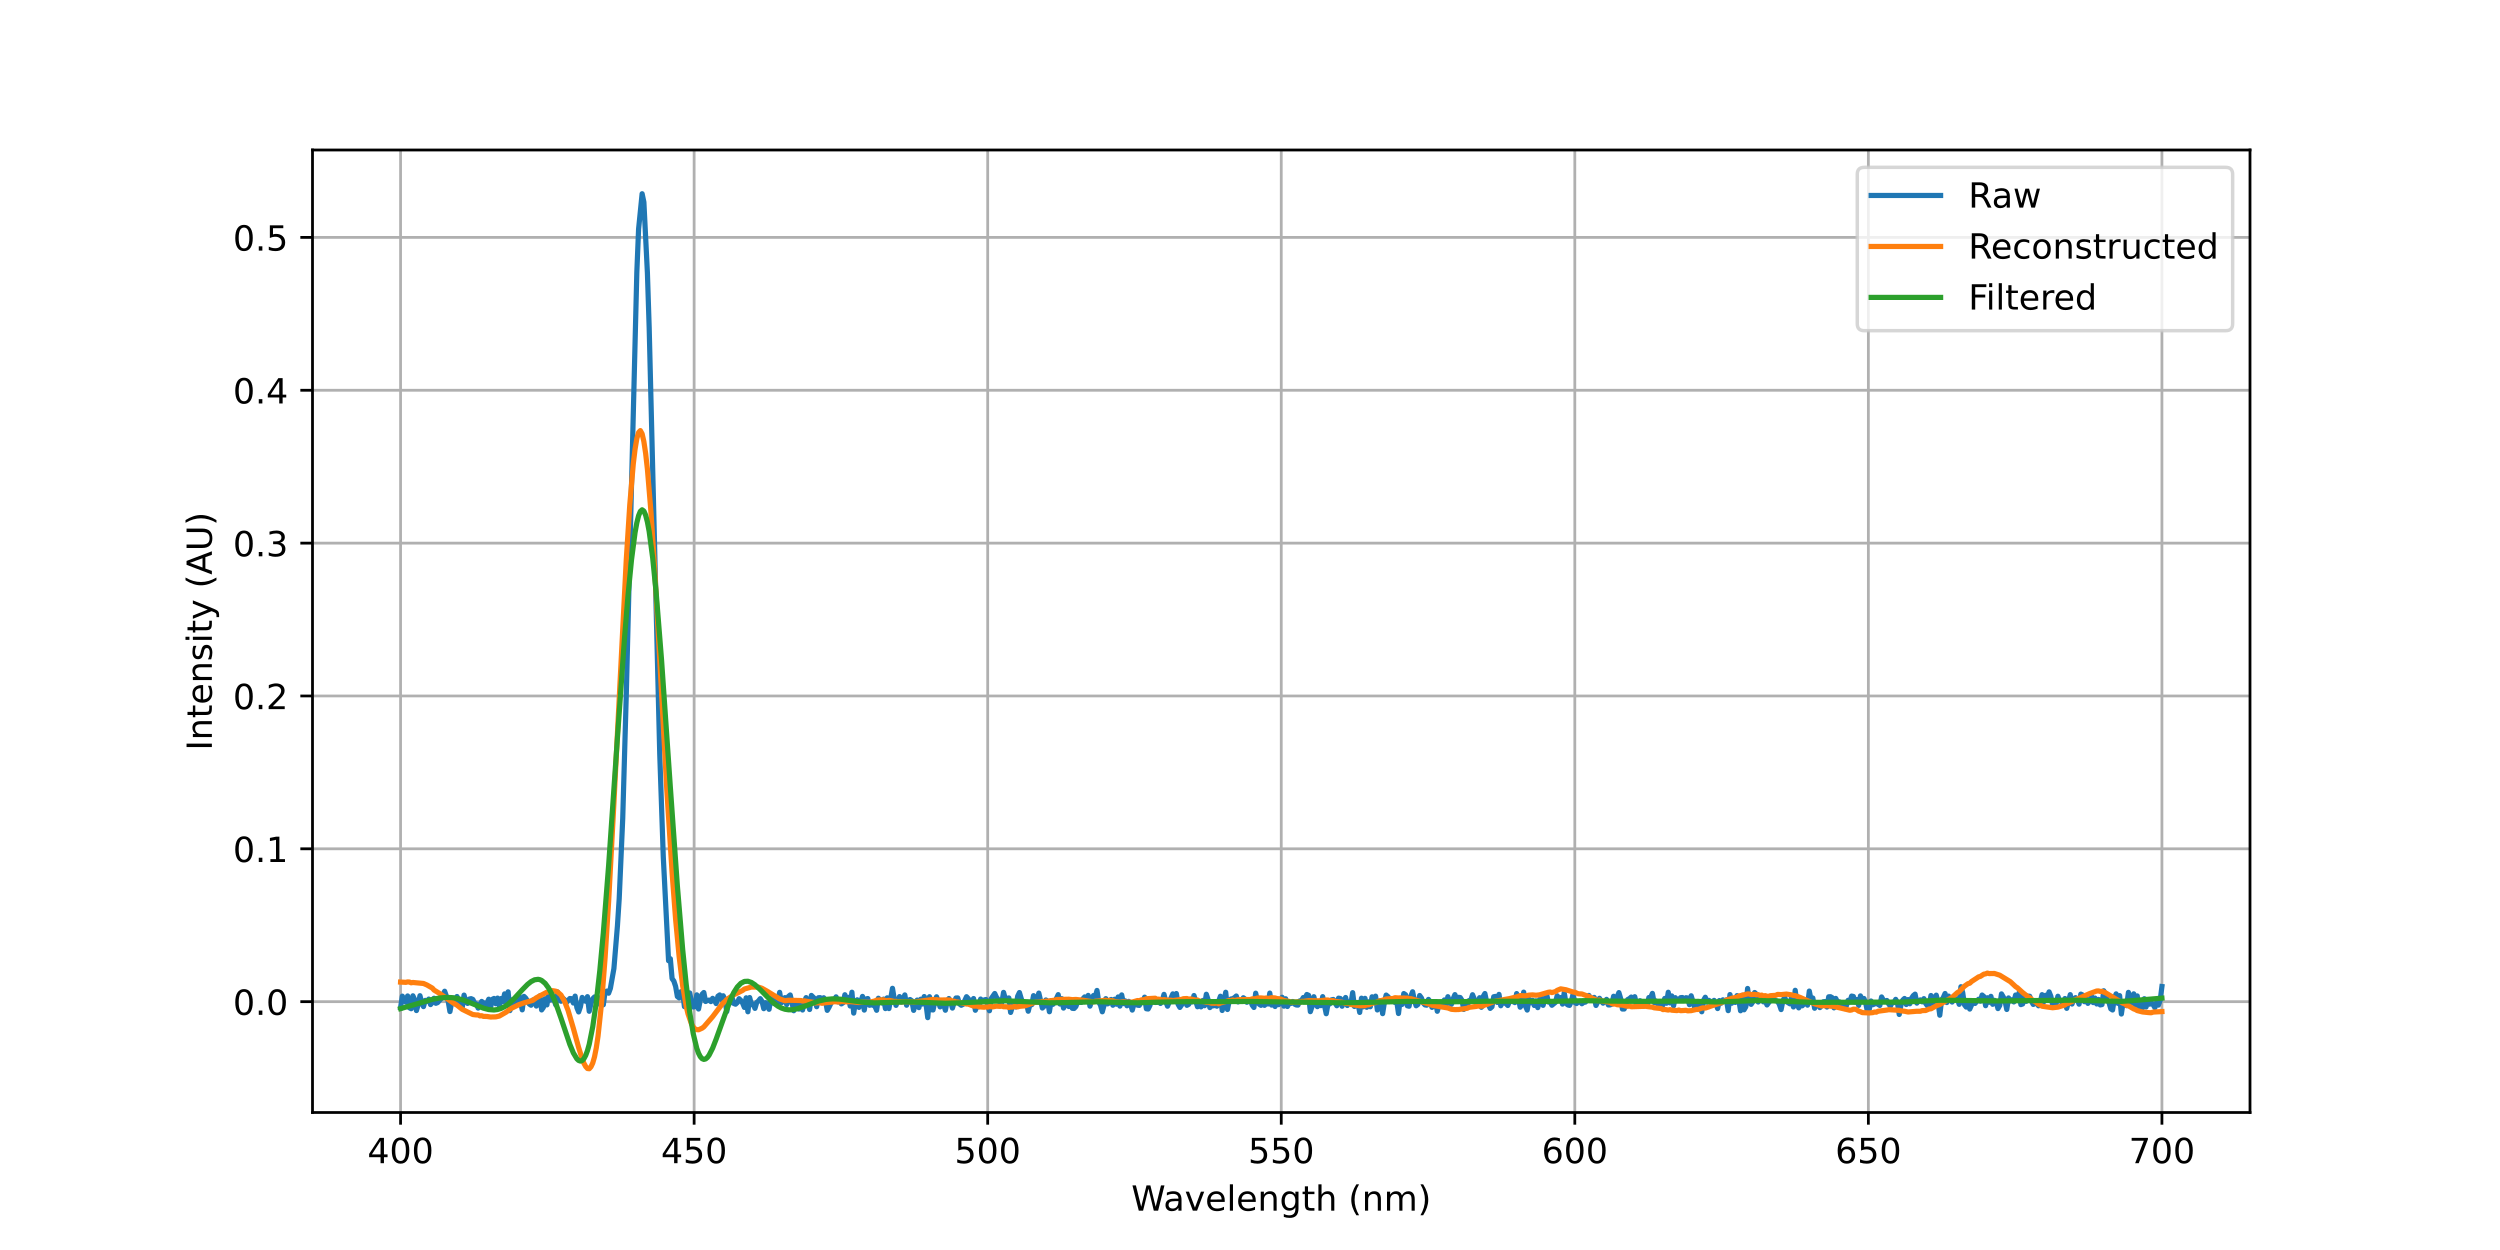 <?xml version="1.0" encoding="utf-8" standalone="no"?>
<!DOCTYPE svg PUBLIC "-//W3C//DTD SVG 1.1//EN"
  "http://www.w3.org/Graphics/SVG/1.1/DTD/svg11.dtd">
<!-- Created with matplotlib (https://matplotlib.org/) -->
<svg height="360pt" version="1.1" viewBox="0 0 720 360" width="720pt" xmlns="http://www.w3.org/2000/svg" xmlns:xlink="http://www.w3.org/1999/xlink">
 <defs>
  <style type="text/css">*{stroke-linecap:butt;stroke-linejoin:round;}</style>
 </defs>
 <g id="figure_1">
  <g id="patch_1">
   <path d="M 0 360 
L 720 360 
L 720 0 
L 0 0 
z
" style="fill:#ffffff;"/>
  </g>
  <g id="axes_1">
   <g id="patch_2">
    <path d="M 90 320.4 
L 648 320.4 
L 648 43.2 
L 90 43.2 
z
" style="fill:#ffffff;"/>
   </g>
   <g id="matplotlib.axis_1">
    <g id="xtick_1">
     <g id="line2d_1">
      <path clip-path="url(#p9359958c33)" d="M 115.364 320.4 
L 115.364 43.2 
" style="fill:none;stroke:#b0b0b0;stroke-linecap:square;stroke-width:0.8;"/>
     </g>
     <g id="line2d_2">
      <defs>
       <path d="M 0 0 
L 0 3.5 
" id="m2aa6028c71" style="stroke:#000000;stroke-width:0.8;"/>
      </defs>
      <g>
       <use style="stroke:#000000;stroke-width:0.8;" x="115.364" xlink:href="#m2aa6028c71" y="320.4"/>
      </g>
     </g>
     <g id="text_1">
      <!-- 400 -->
      <g transform="translate(105.82 334.998)scale(0.1 -0.1)">
       <defs>
        <path d="M 37.797 64.312 
L 12.891 25.391 
L 37.797 25.391 
z
M 35.203 72.906 
L 47.609 72.906 
L 47.609 25.391 
L 58.016 25.391 
L 58.016 17.188 
L 47.609 17.188 
L 47.609 0 
L 37.797 0 
L 37.797 17.188 
L 4.891 17.188 
L 4.891 26.703 
z
" id="DejaVuSans-52"/>
        <path d="M 31.781 66.406 
Q 24.172 66.406 20.328 58.906 
Q 16.5 51.422 16.5 36.375 
Q 16.5 21.391 20.328 13.891 
Q 24.172 6.391 31.781 6.391 
Q 39.453 6.391 43.281 13.891 
Q 47.125 21.391 47.125 36.375 
Q 47.125 51.422 43.281 58.906 
Q 39.453 66.406 31.781 66.406 
z
M 31.781 74.219 
Q 44.047 74.219 50.516 64.516 
Q 56.984 54.828 56.984 36.375 
Q 56.984 17.969 50.516 8.266 
Q 44.047 -1.422 31.781 -1.422 
Q 19.531 -1.422 13.062 8.266 
Q 6.594 17.969 6.594 36.375 
Q 6.594 54.828 13.062 64.516 
Q 19.531 74.219 31.781 74.219 
z
" id="DejaVuSans-48"/>
       </defs>
       <use xlink:href="#DejaVuSans-52"/>
       <use x="63.623" xlink:href="#DejaVuSans-48"/>
       <use x="127.246" xlink:href="#DejaVuSans-48"/>
      </g>
     </g>
    </g>
    <g id="xtick_2">
     <g id="line2d_3">
      <path clip-path="url(#p9359958c33)" d="M 199.909 320.4 
L 199.909 43.2 
" style="fill:none;stroke:#b0b0b0;stroke-linecap:square;stroke-width:0.8;"/>
     </g>
     <g id="line2d_4">
      <g>
       <use style="stroke:#000000;stroke-width:0.8;" x="199.909" xlink:href="#m2aa6028c71" y="320.4"/>
      </g>
     </g>
     <g id="text_2">
      <!-- 450 -->
      <g transform="translate(190.365 334.998)scale(0.1 -0.1)">
       <defs>
        <path d="M 10.797 72.906 
L 49.516 72.906 
L 49.516 64.594 
L 19.828 64.594 
L 19.828 46.734 
Q 21.969 47.469 24.109 47.828 
Q 26.266 48.188 28.422 48.188 
Q 40.625 48.188 47.75 41.5 
Q 54.891 34.812 54.891 23.391 
Q 54.891 11.625 47.562 5.094 
Q 40.234 -1.422 26.906 -1.422 
Q 22.312 -1.422 17.547 -0.641 
Q 12.797 0.141 7.719 1.703 
L 7.719 11.625 
Q 12.109 9.234 16.797 8.062 
Q 21.484 6.891 26.703 6.891 
Q 35.156 6.891 40.078 11.328 
Q 45.016 15.766 45.016 23.391 
Q 45.016 31 40.078 35.438 
Q 35.156 39.891 26.703 39.891 
Q 22.75 39.891 18.812 39.016 
Q 14.891 38.141 10.797 36.281 
z
" id="DejaVuSans-53"/>
       </defs>
       <use xlink:href="#DejaVuSans-52"/>
       <use x="63.623" xlink:href="#DejaVuSans-53"/>
       <use x="127.246" xlink:href="#DejaVuSans-48"/>
      </g>
     </g>
    </g>
    <g id="xtick_3">
     <g id="line2d_5">
      <path clip-path="url(#p9359958c33)" d="M 284.455 320.4 
L 284.455 43.2 
" style="fill:none;stroke:#b0b0b0;stroke-linecap:square;stroke-width:0.8;"/>
     </g>
     <g id="line2d_6">
      <g>
       <use style="stroke:#000000;stroke-width:0.8;" x="284.455" xlink:href="#m2aa6028c71" y="320.4"/>
      </g>
     </g>
     <g id="text_3">
      <!-- 500 -->
      <g transform="translate(274.911 334.998)scale(0.1 -0.1)">
       <use xlink:href="#DejaVuSans-53"/>
       <use x="63.623" xlink:href="#DejaVuSans-48"/>
       <use x="127.246" xlink:href="#DejaVuSans-48"/>
      </g>
     </g>
    </g>
    <g id="xtick_4">
     <g id="line2d_7">
      <path clip-path="url(#p9359958c33)" d="M 369 320.4 
L 369 43.2 
" style="fill:none;stroke:#b0b0b0;stroke-linecap:square;stroke-width:0.8;"/>
     </g>
     <g id="line2d_8">
      <g>
       <use style="stroke:#000000;stroke-width:0.8;" x="369" xlink:href="#m2aa6028c71" y="320.4"/>
      </g>
     </g>
     <g id="text_4">
      <!-- 550 -->
      <g transform="translate(359.456 334.998)scale(0.1 -0.1)">
       <use xlink:href="#DejaVuSans-53"/>
       <use x="63.623" xlink:href="#DejaVuSans-53"/>
       <use x="127.246" xlink:href="#DejaVuSans-48"/>
      </g>
     </g>
    </g>
    <g id="xtick_5">
     <g id="line2d_9">
      <path clip-path="url(#p9359958c33)" d="M 453.545 320.4 
L 453.545 43.2 
" style="fill:none;stroke:#b0b0b0;stroke-linecap:square;stroke-width:0.8;"/>
     </g>
     <g id="line2d_10">
      <g>
       <use style="stroke:#000000;stroke-width:0.8;" x="453.545" xlink:href="#m2aa6028c71" y="320.4"/>
      </g>
     </g>
     <g id="text_5">
      <!-- 600 -->
      <g transform="translate(444.002 334.998)scale(0.1 -0.1)">
       <defs>
        <path d="M 33.016 40.375 
Q 26.375 40.375 22.484 35.828 
Q 18.609 31.297 18.609 23.391 
Q 18.609 15.531 22.484 10.953 
Q 26.375 6.391 33.016 6.391 
Q 39.656 6.391 43.531 10.953 
Q 47.406 15.531 47.406 23.391 
Q 47.406 31.297 43.531 35.828 
Q 39.656 40.375 33.016 40.375 
z
M 52.594 71.297 
L 52.594 62.312 
Q 48.875 64.062 45.094 64.984 
Q 41.312 65.922 37.594 65.922 
Q 27.828 65.922 22.672 59.328 
Q 17.531 52.734 16.797 39.406 
Q 19.672 43.656 24.016 45.922 
Q 28.375 48.188 33.594 48.188 
Q 44.578 48.188 50.953 41.516 
Q 57.328 34.859 57.328 23.391 
Q 57.328 12.156 50.688 5.359 
Q 44.047 -1.422 33.016 -1.422 
Q 20.359 -1.422 13.672 8.266 
Q 6.984 17.969 6.984 36.375 
Q 6.984 53.656 15.188 63.938 
Q 23.391 74.219 37.203 74.219 
Q 40.922 74.219 44.703 73.484 
Q 48.484 72.75 52.594 71.297 
z
" id="DejaVuSans-54"/>
       </defs>
       <use xlink:href="#DejaVuSans-54"/>
       <use x="63.623" xlink:href="#DejaVuSans-48"/>
       <use x="127.246" xlink:href="#DejaVuSans-48"/>
      </g>
     </g>
    </g>
    <g id="xtick_6">
     <g id="line2d_11">
      <path clip-path="url(#p9359958c33)" d="M 538.091 320.4 
L 538.091 43.2 
" style="fill:none;stroke:#b0b0b0;stroke-linecap:square;stroke-width:0.8;"/>
     </g>
     <g id="line2d_12">
      <g>
       <use style="stroke:#000000;stroke-width:0.8;" x="538.091" xlink:href="#m2aa6028c71" y="320.4"/>
      </g>
     </g>
     <g id="text_6">
      <!-- 650 -->
      <g transform="translate(528.547 334.998)scale(0.1 -0.1)">
       <use xlink:href="#DejaVuSans-54"/>
       <use x="63.623" xlink:href="#DejaVuSans-53"/>
       <use x="127.246" xlink:href="#DejaVuSans-48"/>
      </g>
     </g>
    </g>
    <g id="xtick_7">
     <g id="line2d_13">
      <path clip-path="url(#p9359958c33)" d="M 622.636 320.4 
L 622.636 43.2 
" style="fill:none;stroke:#b0b0b0;stroke-linecap:square;stroke-width:0.8;"/>
     </g>
     <g id="line2d_14">
      <g>
       <use style="stroke:#000000;stroke-width:0.8;" x="622.636" xlink:href="#m2aa6028c71" y="320.4"/>
      </g>
     </g>
     <g id="text_7">
      <!-- 700 -->
      <g transform="translate(613.093 334.998)scale(0.1 -0.1)">
       <defs>
        <path d="M 8.203 72.906 
L 55.078 72.906 
L 55.078 68.703 
L 28.609 0 
L 18.312 0 
L 43.219 64.594 
L 8.203 64.594 
z
" id="DejaVuSans-55"/>
       </defs>
       <use xlink:href="#DejaVuSans-55"/>
       <use x="63.623" xlink:href="#DejaVuSans-48"/>
       <use x="127.246" xlink:href="#DejaVuSans-48"/>
      </g>
     </g>
    </g>
    <g id="text_8">
     <!-- Wavelength (nm) -->
     <g transform="translate(325.808 348.677)scale(0.1 -0.1)">
      <defs>
       <path d="M 3.328 72.906 
L 13.281 72.906 
L 28.609 11.281 
L 43.891 72.906 
L 54.984 72.906 
L 70.312 11.281 
L 85.594 72.906 
L 95.609 72.906 
L 77.297 0 
L 64.891 0 
L 49.516 63.281 
L 33.984 0 
L 21.578 0 
z
" id="DejaVuSans-87"/>
       <path d="M 34.281 27.484 
Q 23.391 27.484 19.188 25 
Q 14.984 22.516 14.984 16.5 
Q 14.984 11.719 18.141 8.906 
Q 21.297 6.109 26.703 6.109 
Q 34.188 6.109 38.703 11.406 
Q 43.219 16.703 43.219 25.484 
L 43.219 27.484 
z
M 52.203 31.203 
L 52.203 0 
L 43.219 0 
L 43.219 8.297 
Q 40.141 3.328 35.547 0.953 
Q 30.953 -1.422 24.312 -1.422 
Q 15.922 -1.422 10.953 3.297 
Q 6 8.016 6 15.922 
Q 6 25.141 12.172 29.828 
Q 18.359 34.516 30.609 34.516 
L 43.219 34.516 
L 43.219 35.406 
Q 43.219 41.609 39.141 45 
Q 35.062 48.391 27.688 48.391 
Q 23 48.391 18.547 47.266 
Q 14.109 46.141 10.016 43.891 
L 10.016 52.203 
Q 14.938 54.109 19.578 55.047 
Q 24.219 56 28.609 56 
Q 40.484 56 46.344 49.844 
Q 52.203 43.703 52.203 31.203 
z
" id="DejaVuSans-97"/>
       <path d="M 2.984 54.688 
L 12.5 54.688 
L 29.594 8.797 
L 46.688 54.688 
L 56.203 54.688 
L 35.688 0 
L 23.484 0 
z
" id="DejaVuSans-118"/>
       <path d="M 56.203 29.594 
L 56.203 25.203 
L 14.891 25.203 
Q 15.484 15.922 20.484 11.062 
Q 25.484 6.203 34.422 6.203 
Q 39.594 6.203 44.453 7.469 
Q 49.312 8.734 54.109 11.281 
L 54.109 2.781 
Q 49.266 0.734 44.188 -0.344 
Q 39.109 -1.422 33.891 -1.422 
Q 20.797 -1.422 13.156 6.188 
Q 5.516 13.812 5.516 26.812 
Q 5.516 40.234 12.766 48.109 
Q 20.016 56 32.328 56 
Q 43.359 56 49.781 48.891 
Q 56.203 41.797 56.203 29.594 
z
M 47.219 32.234 
Q 47.125 39.594 43.094 43.984 
Q 39.062 48.391 32.422 48.391 
Q 24.906 48.391 20.391 44.141 
Q 15.875 39.891 15.188 32.172 
z
" id="DejaVuSans-101"/>
       <path d="M 9.422 75.984 
L 18.406 75.984 
L 18.406 0 
L 9.422 0 
z
" id="DejaVuSans-108"/>
       <path d="M 54.891 33.016 
L 54.891 0 
L 45.906 0 
L 45.906 32.719 
Q 45.906 40.484 42.875 44.328 
Q 39.844 48.188 33.797 48.188 
Q 26.516 48.188 22.312 43.547 
Q 18.109 38.922 18.109 30.906 
L 18.109 0 
L 9.078 0 
L 9.078 54.688 
L 18.109 54.688 
L 18.109 46.188 
Q 21.344 51.125 25.703 53.562 
Q 30.078 56 35.797 56 
Q 45.219 56 50.047 50.172 
Q 54.891 44.344 54.891 33.016 
z
" id="DejaVuSans-110"/>
       <path d="M 45.406 27.984 
Q 45.406 37.75 41.375 43.109 
Q 37.359 48.484 30.078 48.484 
Q 22.859 48.484 18.828 43.109 
Q 14.797 37.75 14.797 27.984 
Q 14.797 18.266 18.828 12.891 
Q 22.859 7.516 30.078 7.516 
Q 37.359 7.516 41.375 12.891 
Q 45.406 18.266 45.406 27.984 
z
M 54.391 6.781 
Q 54.391 -7.172 48.188 -13.984 
Q 42 -20.797 29.203 -20.797 
Q 24.469 -20.797 20.266 -20.094 
Q 16.062 -19.391 12.109 -17.922 
L 12.109 -9.188 
Q 16.062 -11.328 19.922 -12.344 
Q 23.781 -13.375 27.781 -13.375 
Q 36.625 -13.375 41.016 -8.766 
Q 45.406 -4.156 45.406 5.172 
L 45.406 9.625 
Q 42.625 4.781 38.281 2.391 
Q 33.938 0 27.875 0 
Q 17.828 0 11.672 7.656 
Q 5.516 15.328 5.516 27.984 
Q 5.516 40.672 11.672 48.328 
Q 17.828 56 27.875 56 
Q 33.938 56 38.281 53.609 
Q 42.625 51.219 45.406 46.391 
L 45.406 54.688 
L 54.391 54.688 
z
" id="DejaVuSans-103"/>
       <path d="M 18.312 70.219 
L 18.312 54.688 
L 36.812 54.688 
L 36.812 47.703 
L 18.312 47.703 
L 18.312 18.016 
Q 18.312 11.328 20.141 9.422 
Q 21.969 7.516 27.594 7.516 
L 36.812 7.516 
L 36.812 0 
L 27.594 0 
Q 17.188 0 13.234 3.875 
Q 9.281 7.766 9.281 18.016 
L 9.281 47.703 
L 2.688 47.703 
L 2.688 54.688 
L 9.281 54.688 
L 9.281 70.219 
z
" id="DejaVuSans-116"/>
       <path d="M 54.891 33.016 
L 54.891 0 
L 45.906 0 
L 45.906 32.719 
Q 45.906 40.484 42.875 44.328 
Q 39.844 48.188 33.797 48.188 
Q 26.516 48.188 22.312 43.547 
Q 18.109 38.922 18.109 30.906 
L 18.109 0 
L 9.078 0 
L 9.078 75.984 
L 18.109 75.984 
L 18.109 46.188 
Q 21.344 51.125 25.703 53.562 
Q 30.078 56 35.797 56 
Q 45.219 56 50.047 50.172 
Q 54.891 44.344 54.891 33.016 
z
" id="DejaVuSans-104"/>
       <path id="DejaVuSans-32"/>
       <path d="M 31 75.875 
Q 24.469 64.656 21.281 53.656 
Q 18.109 42.672 18.109 31.391 
Q 18.109 20.125 21.312 9.062 
Q 24.516 -2 31 -13.188 
L 23.188 -13.188 
Q 15.875 -1.703 12.234 9.375 
Q 8.594 20.453 8.594 31.391 
Q 8.594 42.281 12.203 53.312 
Q 15.828 64.359 23.188 75.875 
z
" id="DejaVuSans-40"/>
       <path d="M 52 44.188 
Q 55.375 50.25 60.062 53.125 
Q 64.75 56 71.094 56 
Q 79.641 56 84.281 50.016 
Q 88.922 44.047 88.922 33.016 
L 88.922 0 
L 79.891 0 
L 79.891 32.719 
Q 79.891 40.578 77.094 44.375 
Q 74.312 48.188 68.609 48.188 
Q 61.625 48.188 57.562 43.547 
Q 53.516 38.922 53.516 30.906 
L 53.516 0 
L 44.484 0 
L 44.484 32.719 
Q 44.484 40.625 41.703 44.406 
Q 38.922 48.188 33.109 48.188 
Q 26.219 48.188 22.156 43.531 
Q 18.109 38.875 18.109 30.906 
L 18.109 0 
L 9.078 0 
L 9.078 54.688 
L 18.109 54.688 
L 18.109 46.188 
Q 21.188 51.219 25.484 53.609 
Q 29.781 56 35.688 56 
Q 41.656 56 45.828 52.969 
Q 50 49.953 52 44.188 
z
" id="DejaVuSans-109"/>
       <path d="M 8.016 75.875 
L 15.828 75.875 
Q 23.141 64.359 26.781 53.312 
Q 30.422 42.281 30.422 31.391 
Q 30.422 20.453 26.781 9.375 
Q 23.141 -1.703 15.828 -13.188 
L 8.016 -13.188 
Q 14.5 -2 17.703 9.062 
Q 20.906 20.125 20.906 31.391 
Q 20.906 42.672 17.703 53.656 
Q 14.5 64.656 8.016 75.875 
z
" id="DejaVuSans-41"/>
      </defs>
      <use xlink:href="#DejaVuSans-87"/>
      <use x="92.502" xlink:href="#DejaVuSans-97"/>
      <use x="153.781" xlink:href="#DejaVuSans-118"/>
      <use x="212.961" xlink:href="#DejaVuSans-101"/>
      <use x="274.484" xlink:href="#DejaVuSans-108"/>
      <use x="302.268" xlink:href="#DejaVuSans-101"/>
      <use x="363.791" xlink:href="#DejaVuSans-110"/>
      <use x="427.17" xlink:href="#DejaVuSans-103"/>
      <use x="490.646" xlink:href="#DejaVuSans-116"/>
      <use x="529.855" xlink:href="#DejaVuSans-104"/>
      <use x="593.234" xlink:href="#DejaVuSans-32"/>
      <use x="625.021" xlink:href="#DejaVuSans-40"/>
      <use x="664.035" xlink:href="#DejaVuSans-110"/>
      <use x="727.414" xlink:href="#DejaVuSans-109"/>
      <use x="824.826" xlink:href="#DejaVuSans-41"/>
     </g>
    </g>
   </g>
   <g id="matplotlib.axis_2">
    <g id="ytick_1">
     <g id="line2d_15">
      <path clip-path="url(#p9359958c33)" d="M 90 288.481 
L 648 288.481 
" style="fill:none;stroke:#b0b0b0;stroke-linecap:square;stroke-width:0.8;"/>
     </g>
     <g id="line2d_16">
      <defs>
       <path d="M 0 0 
L -3.5 0 
" id="m1ddb2e75eb" style="stroke:#000000;stroke-width:0.8;"/>
      </defs>
      <g>
       <use style="stroke:#000000;stroke-width:0.8;" x="90" xlink:href="#m1ddb2e75eb" y="288.481"/>
      </g>
     </g>
     <g id="text_9">
      <!-- 0.0 -->
      <g transform="translate(67.097 292.28)scale(0.1 -0.1)">
       <defs>
        <path d="M 10.688 12.406 
L 21 12.406 
L 21 0 
L 10.688 0 
z
" id="DejaVuSans-46"/>
       </defs>
       <use xlink:href="#DejaVuSans-48"/>
       <use x="63.623" xlink:href="#DejaVuSans-46"/>
       <use x="95.41" xlink:href="#DejaVuSans-48"/>
      </g>
     </g>
    </g>
    <g id="ytick_2">
     <g id="line2d_17">
      <path clip-path="url(#p9359958c33)" d="M 90 244.46 
L 648 244.46 
" style="fill:none;stroke:#b0b0b0;stroke-linecap:square;stroke-width:0.8;"/>
     </g>
     <g id="line2d_18">
      <g>
       <use style="stroke:#000000;stroke-width:0.8;" x="90" xlink:href="#m1ddb2e75eb" y="244.46"/>
      </g>
     </g>
     <g id="text_10">
      <!-- 0.1 -->
      <g transform="translate(67.097 248.26)scale(0.1 -0.1)">
       <defs>
        <path d="M 12.406 8.297 
L 28.516 8.297 
L 28.516 63.922 
L 10.984 60.406 
L 10.984 69.391 
L 28.422 72.906 
L 38.281 72.906 
L 38.281 8.297 
L 54.391 8.297 
L 54.391 0 
L 12.406 0 
z
" id="DejaVuSans-49"/>
       </defs>
       <use xlink:href="#DejaVuSans-48"/>
       <use x="63.623" xlink:href="#DejaVuSans-46"/>
       <use x="95.41" xlink:href="#DejaVuSans-49"/>
      </g>
     </g>
    </g>
    <g id="ytick_3">
     <g id="line2d_19">
      <path clip-path="url(#p9359958c33)" d="M 90 200.44 
L 648 200.44 
" style="fill:none;stroke:#b0b0b0;stroke-linecap:square;stroke-width:0.8;"/>
     </g>
     <g id="line2d_20">
      <g>
       <use style="stroke:#000000;stroke-width:0.8;" x="90" xlink:href="#m1ddb2e75eb" y="200.44"/>
      </g>
     </g>
     <g id="text_11">
      <!-- 0.2 -->
      <g transform="translate(67.097 204.239)scale(0.1 -0.1)">
       <defs>
        <path d="M 19.188 8.297 
L 53.609 8.297 
L 53.609 0 
L 7.328 0 
L 7.328 8.297 
Q 12.938 14.109 22.625 23.891 
Q 32.328 33.688 34.812 36.531 
Q 39.547 41.844 41.422 45.531 
Q 43.312 49.219 43.312 52.781 
Q 43.312 58.594 39.234 62.25 
Q 35.156 65.922 28.609 65.922 
Q 23.969 65.922 18.812 64.312 
Q 13.672 62.703 7.812 59.422 
L 7.812 69.391 
Q 13.766 71.781 18.938 73 
Q 24.125 74.219 28.422 74.219 
Q 39.75 74.219 46.484 68.547 
Q 53.219 62.891 53.219 53.422 
Q 53.219 48.922 51.531 44.891 
Q 49.859 40.875 45.406 35.406 
Q 44.188 33.984 37.641 27.219 
Q 31.109 20.453 19.188 8.297 
z
" id="DejaVuSans-50"/>
       </defs>
       <use xlink:href="#DejaVuSans-48"/>
       <use x="63.623" xlink:href="#DejaVuSans-46"/>
       <use x="95.41" xlink:href="#DejaVuSans-50"/>
      </g>
     </g>
    </g>
    <g id="ytick_4">
     <g id="line2d_21">
      <path clip-path="url(#p9359958c33)" d="M 90 156.419 
L 648 156.419 
" style="fill:none;stroke:#b0b0b0;stroke-linecap:square;stroke-width:0.8;"/>
     </g>
     <g id="line2d_22">
      <g>
       <use style="stroke:#000000;stroke-width:0.8;" x="90" xlink:href="#m1ddb2e75eb" y="156.419"/>
      </g>
     </g>
     <g id="text_12">
      <!-- 0.3 -->
      <g transform="translate(67.097 160.218)scale(0.1 -0.1)">
       <defs>
        <path d="M 40.578 39.312 
Q 47.656 37.797 51.625 33 
Q 55.609 28.219 55.609 21.188 
Q 55.609 10.406 48.188 4.484 
Q 40.766 -1.422 27.094 -1.422 
Q 22.516 -1.422 17.656 -0.516 
Q 12.797 0.391 7.625 2.203 
L 7.625 11.719 
Q 11.719 9.328 16.594 8.109 
Q 21.484 6.891 26.812 6.891 
Q 36.078 6.891 40.938 10.547 
Q 45.797 14.203 45.797 21.188 
Q 45.797 27.641 41.281 31.266 
Q 36.766 34.906 28.719 34.906 
L 20.219 34.906 
L 20.219 43.016 
L 29.109 43.016 
Q 36.375 43.016 40.234 45.922 
Q 44.094 48.828 44.094 54.297 
Q 44.094 59.906 40.109 62.906 
Q 36.141 65.922 28.719 65.922 
Q 24.656 65.922 20.016 65.031 
Q 15.375 64.156 9.812 62.312 
L 9.812 71.094 
Q 15.438 72.656 20.344 73.438 
Q 25.25 74.219 29.594 74.219 
Q 40.828 74.219 47.359 69.109 
Q 53.906 64.016 53.906 55.328 
Q 53.906 49.266 50.438 45.094 
Q 46.969 40.922 40.578 39.312 
z
" id="DejaVuSans-51"/>
       </defs>
       <use xlink:href="#DejaVuSans-48"/>
       <use x="63.623" xlink:href="#DejaVuSans-46"/>
       <use x="95.41" xlink:href="#DejaVuSans-51"/>
      </g>
     </g>
    </g>
    <g id="ytick_5">
     <g id="line2d_23">
      <path clip-path="url(#p9359958c33)" d="M 90 112.398 
L 648 112.398 
" style="fill:none;stroke:#b0b0b0;stroke-linecap:square;stroke-width:0.8;"/>
     </g>
     <g id="line2d_24">
      <g>
       <use style="stroke:#000000;stroke-width:0.8;" x="90" xlink:href="#m1ddb2e75eb" y="112.398"/>
      </g>
     </g>
     <g id="text_13">
      <!-- 0.4 -->
      <g transform="translate(67.097 116.198)scale(0.1 -0.1)">
       <use xlink:href="#DejaVuSans-48"/>
       <use x="63.623" xlink:href="#DejaVuSans-46"/>
       <use x="95.41" xlink:href="#DejaVuSans-52"/>
      </g>
     </g>
    </g>
    <g id="ytick_6">
     <g id="line2d_25">
      <path clip-path="url(#p9359958c33)" d="M 90 68.378 
L 648 68.378 
" style="fill:none;stroke:#b0b0b0;stroke-linecap:square;stroke-width:0.8;"/>
     </g>
     <g id="line2d_26">
      <g>
       <use style="stroke:#000000;stroke-width:0.8;" x="90" xlink:href="#m1ddb2e75eb" y="68.378"/>
      </g>
     </g>
     <g id="text_14">
      <!-- 0.5 -->
      <g transform="translate(67.097 72.177)scale(0.1 -0.1)">
       <use xlink:href="#DejaVuSans-48"/>
       <use x="63.623" xlink:href="#DejaVuSans-46"/>
       <use x="95.41" xlink:href="#DejaVuSans-53"/>
      </g>
     </g>
    </g>
    <g id="text_15">
     <!-- Intensity (AU) -->
     <g transform="translate(61.017 216.133)rotate(-90)scale(0.1 -0.1)">
      <defs>
       <path d="M 9.812 72.906 
L 19.672 72.906 
L 19.672 0 
L 9.812 0 
z
" id="DejaVuSans-73"/>
       <path d="M 44.281 53.078 
L 44.281 44.578 
Q 40.484 46.531 36.375 47.5 
Q 32.281 48.484 27.875 48.484 
Q 21.188 48.484 17.844 46.438 
Q 14.5 44.391 14.5 40.281 
Q 14.5 37.156 16.891 35.375 
Q 19.281 33.594 26.516 31.984 
L 29.594 31.297 
Q 39.156 29.25 43.188 25.516 
Q 47.219 21.781 47.219 15.094 
Q 47.219 7.469 41.188 3.016 
Q 35.156 -1.422 24.609 -1.422 
Q 20.219 -1.422 15.453 -0.562 
Q 10.688 0.297 5.422 2 
L 5.422 11.281 
Q 10.406 8.688 15.234 7.391 
Q 20.062 6.109 24.812 6.109 
Q 31.156 6.109 34.562 8.281 
Q 37.984 10.453 37.984 14.406 
Q 37.984 18.062 35.516 20.016 
Q 33.062 21.969 24.703 23.781 
L 21.578 24.516 
Q 13.234 26.266 9.516 29.906 
Q 5.812 33.547 5.812 39.891 
Q 5.812 47.609 11.281 51.797 
Q 16.75 56 26.812 56 
Q 31.781 56 36.172 55.266 
Q 40.578 54.547 44.281 53.078 
z
" id="DejaVuSans-115"/>
       <path d="M 9.422 54.688 
L 18.406 54.688 
L 18.406 0 
L 9.422 0 
z
M 9.422 75.984 
L 18.406 75.984 
L 18.406 64.594 
L 9.422 64.594 
z
" id="DejaVuSans-105"/>
       <path d="M 32.172 -5.078 
Q 28.375 -14.844 24.75 -17.812 
Q 21.141 -20.797 15.094 -20.797 
L 7.906 -20.797 
L 7.906 -13.281 
L 13.188 -13.281 
Q 16.891 -13.281 18.938 -11.516 
Q 21 -9.766 23.484 -3.219 
L 25.094 0.875 
L 2.984 54.688 
L 12.5 54.688 
L 29.594 11.922 
L 46.688 54.688 
L 56.203 54.688 
z
" id="DejaVuSans-121"/>
       <path d="M 34.188 63.188 
L 20.797 26.906 
L 47.609 26.906 
z
M 28.609 72.906 
L 39.797 72.906 
L 67.578 0 
L 57.328 0 
L 50.688 18.703 
L 17.828 18.703 
L 11.188 0 
L 0.781 0 
z
" id="DejaVuSans-65"/>
       <path d="M 8.688 72.906 
L 18.609 72.906 
L 18.609 28.609 
Q 18.609 16.891 22.844 11.734 
Q 27.094 6.594 36.625 6.594 
Q 46.094 6.594 50.344 11.734 
Q 54.594 16.891 54.594 28.609 
L 54.594 72.906 
L 64.5 72.906 
L 64.5 27.391 
Q 64.5 13.141 57.438 5.859 
Q 50.391 -1.422 36.625 -1.422 
Q 22.797 -1.422 15.734 5.859 
Q 8.688 13.141 8.688 27.391 
z
" id="DejaVuSans-85"/>
      </defs>
      <use xlink:href="#DejaVuSans-73"/>
      <use x="29.492" xlink:href="#DejaVuSans-110"/>
      <use x="92.871" xlink:href="#DejaVuSans-116"/>
      <use x="132.08" xlink:href="#DejaVuSans-101"/>
      <use x="193.604" xlink:href="#DejaVuSans-110"/>
      <use x="256.982" xlink:href="#DejaVuSans-115"/>
      <use x="309.082" xlink:href="#DejaVuSans-105"/>
      <use x="336.865" xlink:href="#DejaVuSans-116"/>
      <use x="376.074" xlink:href="#DejaVuSans-121"/>
      <use x="435.254" xlink:href="#DejaVuSans-32"/>
      <use x="467.041" xlink:href="#DejaVuSans-40"/>
      <use x="506.055" xlink:href="#DejaVuSans-65"/>
      <use x="574.463" xlink:href="#DejaVuSans-85"/>
      <use x="647.656" xlink:href="#DejaVuSans-41"/>
     </g>
    </g>
   </g>
   <g id="line2d_27">
    <path clip-path="url(#p9359958c33)" d="M 115.364 290.199 
L 115.871 286.893 
L 116.379 287.926 
L 116.887 288.634 
L 117.395 286.837 
L 117.903 290.232 
L 118.41 290.505 
L 118.918 286.793 
L 119.426 287.899 
L 119.934 291.036 
L 120.441 289.322 
L 120.949 286.764 
L 121.457 288.789 
L 121.965 289.9 
L 122.473 288.108 
L 122.98 288.395 
L 123.488 287.738 
L 123.996 289.32 
L 124.504 288.725 
L 125.011 287.495 
L 125.519 288.946 
L 126.027 288.755 
L 127.043 287.587 
L 128.058 285.477 
L 129.074 288.352 
L 129.581 291.328 
L 130.089 288.643 
L 130.597 287.456 
L 131.105 289.054 
L 131.613 286.994 
L 132.12 288.025 
L 132.628 289.934 
L 133.136 290.066 
L 133.644 286.593 
L 134.152 288.419 
L 134.659 288.984 
L 135.167 287.731 
L 135.675 287.615 
L 136.183 287.838 
L 136.69 288.878 
L 137.198 289.132 
L 137.706 290.334 
L 138.722 288.409 
L 139.229 288.82 
L 139.737 290.005 
L 140.753 287.775 
L 141.26 290.27 
L 141.768 287.82 
L 142.276 287.556 
L 142.784 289.071 
L 143.292 287.454 
L 143.799 289.656 
L 144.307 287.584 
L 144.815 288.481 
L 145.323 286.236 
L 145.83 288.677 
L 146.338 285.651 
L 146.846 291.057 
L 147.354 288.007 
L 147.862 287.849 
L 148.369 289.226 
L 149.385 286.505 
L 149.893 288.372 
L 150.4 290.833 
L 150.908 286.963 
L 151.416 287.465 
L 152.432 289.16 
L 152.939 289.502 
L 153.447 288.007 
L 153.955 288.373 
L 154.463 289.74 
L 154.971 287.896 
L 155.478 286.81 
L 155.986 290.858 
L 156.494 290.149 
L 157.002 287.638 
L 157.509 289.41 
L 158.017 286.333 
L 158.525 287.992 
L 159.033 287.614 
L 159.541 287.844 
L 160.048 289.4 
L 160.556 285.684 
L 161.064 287.396 
L 161.572 288.355 
L 162.079 287.474 
L 162.587 287.908 
L 163.095 288.787 
L 164.111 287.568 
L 164.618 287.624 
L 165.126 288.864 
L 165.634 286.887 
L 166.142 290.207 
L 166.649 291.437 
L 167.157 289.946 
L 167.665 287.26 
L 168.173 288.135 
L 168.681 288.354 
L 169.188 287.04 
L 169.696 291.245 
L 170.204 288.979 
L 170.712 287.648 
L 171.219 287.126 
L 172.235 289.149 
L 173.251 287.083 
L 173.758 289.37 
L 174.266 285.621 
L 174.774 285.438 
L 175.282 286.038 
L 175.79 284.647 
L 176.805 278.944 
L 177.821 266.656 
L 178.328 258.873 
L 179.344 235.715 
L 180.36 200.385 
L 183.406 78.435 
L 183.914 65.973 
L 184.93 55.8 
L 185.437 58.236 
L 186.453 78.593 
L 186.961 94.309 
L 190.007 217.174 
L 191.023 246.701 
L 192.546 276.686 
L 193.054 276.118 
L 193.562 281.842 
L 194.07 282.55 
L 194.577 284.084 
L 195.085 286.999 
L 195.593 287.393 
L 196.101 285.61 
L 196.609 285.782 
L 197.116 289.903 
L 197.624 286.43 
L 198.132 287.8 
L 198.64 285.97 
L 199.147 288.57 
L 199.655 290.015 
L 200.163 289.92 
L 200.671 286.519 
L 201.179 290.592 
L 201.686 287.985 
L 202.194 286.356 
L 202.702 285.845 
L 203.21 288.424 
L 203.717 288.141 
L 204.225 288.032 
L 204.733 288.454 
L 205.241 287.521 
L 205.749 288.111 
L 206.256 289.033 
L 206.764 286.908 
L 207.272 286.543 
L 207.78 287.892 
L 208.287 286.784 
L 208.795 287.928 
L 209.303 291.334 
L 209.811 288.75 
L 210.319 288.848 
L 210.826 287.178 
L 211.334 289.002 
L 211.842 289.204 
L 212.35 288.739 
L 212.857 287.629 
L 213.365 288.121 
L 213.873 288.891 
L 214.381 290.132 
L 214.889 287.373 
L 215.396 291.389 
L 215.904 287.293 
L 216.412 289.315 
L 216.92 289.181 
L 217.428 290.412 
L 217.935 288.716 
L 218.443 288.276 
L 218.951 287.616 
L 219.459 288.381 
L 219.966 290.491 
L 220.474 288.78 
L 220.982 289.527 
L 221.49 290.678 
L 221.998 287.62 
L 222.505 286.789 
L 223.013 289.028 
L 223.521 289.036 
L 224.029 288.311 
L 224.536 285.796 
L 225.044 288.831 
L 225.552 288.223 
L 226.06 287.315 
L 226.568 289.314 
L 227.075 286.976 
L 227.583 286.552 
L 228.599 291.087 
L 229.106 288.85 
L 229.614 289.3 
L 230.122 290.606 
L 230.63 288.242 
L 231.138 290.874 
L 231.645 288.557 
L 232.153 287.316 
L 232.661 288.608 
L 233.169 290.736 
L 233.676 286.686 
L 234.692 287.671 
L 235.2 289.929 
L 235.708 287.347 
L 236.215 287.32 
L 236.723 288.359 
L 237.231 287.356 
L 237.739 288.169 
L 238.247 290.978 
L 238.754 290.104 
L 239.77 287.957 
L 240.278 288.106 
L 240.785 287.096 
L 241.293 288.524 
L 241.801 288.056 
L 242.309 289.122 
L 242.817 288.789 
L 243.324 286.488 
L 243.832 287.936 
L 244.34 287.232 
L 244.848 289.727 
L 245.355 285.762 
L 245.863 291.77 
L 246.371 288.546 
L 246.879 287.946 
L 247.387 290.131 
L 248.402 286.967 
L 248.91 290.903 
L 249.418 287.705 
L 249.925 287.583 
L 250.433 289.516 
L 250.941 289.359 
L 251.957 289.705 
L 252.464 290.96 
L 252.972 287.49 
L 253.48 288.063 
L 253.988 288.843 
L 254.495 287.745 
L 255.003 290.471 
L 255.511 287.376 
L 256.019 290.469 
L 257.034 284.637 
L 257.542 287.698 
L 258.05 289.547 
L 259.066 287.017 
L 259.573 288.6 
L 260.081 287.762 
L 260.589 286.538 
L 261.097 289.505 
L 261.604 288.084 
L 262.112 287.865 
L 262.62 288.229 
L 263.128 290.983 
L 263.636 288.837 
L 264.143 288.025 
L 264.651 290.194 
L 265.159 287.777 
L 265.667 289.153 
L 266.174 287.013 
L 266.682 289.133 
L 267.19 293.08 
L 267.698 287.055 
L 268.206 290.8 
L 268.713 290.869 
L 269.221 288.507 
L 269.729 287.079 
L 270.744 289.982 
L 271.252 288.182 
L 271.76 289.315 
L 272.268 290.946 
L 272.776 288.387 
L 273.283 287.578 
L 273.791 288.55 
L 274.299 290.326 
L 274.807 288.661 
L 275.314 287.426 
L 275.822 287.408 
L 276.33 289.135 
L 276.838 289.515 
L 277.346 289.255 
L 278.361 287.054 
L 278.869 287.609 
L 279.377 288.487 
L 279.885 288.497 
L 280.392 287.58 
L 280.9 290.951 
L 281.408 289.663 
L 281.916 289.929 
L 282.423 287.73 
L 282.931 288.47 
L 283.439 287.984 
L 283.947 287.859 
L 284.962 291.094 
L 285.47 287.598 
L 286.486 286.132 
L 286.993 287.244 
L 287.501 287.894 
L 288.009 288.811 
L 288.517 288.763 
L 289.025 285.811 
L 289.532 287.668 
L 290.548 287.41 
L 291.056 291.58 
L 291.563 289.951 
L 292.071 289.442 
L 292.579 289.997 
L 293.087 286.913 
L 293.595 285.855 
L 294.102 287.574 
L 294.61 288.888 
L 295.118 288.674 
L 295.626 288.933 
L 296.133 291.232 
L 296.641 289.217 
L 297.149 289.352 
L 297.657 286.75 
L 298.165 288.314 
L 298.672 287.82 
L 299.18 286.013 
L 300.196 290.311 
L 300.704 289.814 
L 301.211 287.99 
L 301.719 288.367 
L 302.227 291.378 
L 302.735 288.182 
L 303.242 289.253 
L 303.75 288.649 
L 304.766 286.457 
L 305.274 289.162 
L 305.781 287.62 
L 306.289 290.325 
L 307.305 288.388 
L 307.812 289.88 
L 308.32 289.362 
L 308.828 290.395 
L 309.336 290.442 
L 309.844 289.888 
L 310.351 288.535 
L 311.367 288.699 
L 311.875 287.673 
L 312.382 287.112 
L 312.89 288.374 
L 313.398 286.674 
L 313.906 289.77 
L 314.921 286.713 
L 315.429 287.105 
L 315.937 285.252 
L 316.445 288.578 
L 316.952 289.512 
L 317.46 291.392 
L 318.476 287.616 
L 318.984 289.117 
L 319.491 288.826 
L 319.999 287.851 
L 320.507 289.508 
L 321.015 287.786 
L 321.523 289.213 
L 322.03 287.123 
L 322.538 289.757 
L 323.046 286.533 
L 323.554 289.038 
L 324.061 288.252 
L 324.569 289.661 
L 325.077 288.401 
L 325.585 289.123 
L 326.093 290.902 
L 326.6 289.102 
L 327.108 289.202 
L 327.616 289.494 
L 328.124 289.551 
L 328.631 288.48 
L 329.139 288.667 
L 329.647 287.187 
L 330.155 290.52 
L 330.663 290.593 
L 331.17 289.596 
L 331.678 287.797 
L 332.186 287.853 
L 332.694 288.706 
L 333.201 288.685 
L 333.709 288.401 
L 334.217 288.998 
L 334.725 288.169 
L 335.233 286.381 
L 335.74 288.456 
L 336.248 289.781 
L 337.264 287.4 
L 337.771 286.239 
L 338.279 287.666 
L 338.787 286.144 
L 339.295 289.25 
L 339.803 290.137 
L 340.31 289.392 
L 340.818 288.002 
L 341.326 288.324 
L 341.834 289.532 
L 342.342 289.246 
L 342.849 288.32 
L 343.357 288.531 
L 343.865 286.713 
L 344.88 289.947 
L 345.388 288.997 
L 345.896 289.984 
L 346.404 288.132 
L 346.912 289.641 
L 347.419 286.349 
L 347.927 287.892 
L 348.435 290.181 
L 348.943 289.662 
L 349.45 289.676 
L 349.958 289.516 
L 350.466 289.787 
L 351.482 286.918 
L 351.989 291.013 
L 353.005 285.773 
L 353.513 290.734 
L 354.02 288.143 
L 354.528 287.702 
L 355.036 287.624 
L 355.544 287.309 
L 356.052 286.853 
L 356.559 288.55 
L 357.067 288 
L 357.575 288.358 
L 358.083 287.353 
L 358.591 287.748 
L 359.098 288.655 
L 360.114 287.89 
L 360.622 289.463 
L 361.129 290.146 
L 361.637 286.039 
L 362.145 288.316 
L 362.653 289.229 
L 363.161 289.534 
L 363.668 288.973 
L 364.176 289.54 
L 364.684 289.038 
L 365.192 289.146 
L 365.699 286.011 
L 366.207 289.46 
L 366.715 289.206 
L 367.223 289.871 
L 367.731 287.707 
L 368.238 289.338 
L 368.746 288.863 
L 369.254 287.22 
L 369.762 289.774 
L 370.269 287.647 
L 370.777 289.868 
L 371.285 288.959 
L 371.793 288.989 
L 372.301 288.435 
L 372.808 289.164 
L 373.316 289.431 
L 373.824 289.465 
L 374.332 288.249 
L 374.839 288.16 
L 375.347 287.291 
L 375.855 287.49 
L 376.363 286.417 
L 376.871 286.635 
L 377.378 291.354 
L 377.886 289.782 
L 378.394 287.057 
L 378.902 289.245 
L 379.409 289.916 
L 379.917 289.358 
L 380.425 289.62 
L 380.933 287.035 
L 381.948 291.949 
L 382.456 289.178 
L 382.964 289.134 
L 383.472 287.967 
L 383.98 287.847 
L 384.995 289.652 
L 385.503 287.467 
L 386.011 287.566 
L 386.518 289.792 
L 387.026 288.302 
L 387.534 287.281 
L 388.042 289.582 
L 388.55 288.532 
L 389.057 289.03 
L 389.565 285.886 
L 390.073 289.857 
L 390.581 289.22 
L 391.088 288.868 
L 391.596 291.575 
L 392.104 287.479 
L 392.612 289.964 
L 393.12 287.527 
L 393.627 290.1 
L 394.135 288.552 
L 394.643 289.941 
L 395.151 287.084 
L 395.658 288.014 
L 396.166 286.895 
L 396.674 290.864 
L 397.182 288.307 
L 397.69 288.198 
L 398.197 291.929 
L 398.705 288.665 
L 399.213 286.585 
L 399.721 287.013 
L 400.736 288.237 
L 401.244 288.312 
L 401.752 288.697 
L 402.26 288.36 
L 402.767 291.888 
L 403.275 287.628 
L 403.783 289.281 
L 404.291 286.149 
L 404.799 286.491 
L 405.306 289.661 
L 405.814 289.793 
L 406.322 286.897 
L 406.83 285.631 
L 407.337 288.131 
L 407.845 289.662 
L 408.353 289.286 
L 408.861 286.71 
L 409.369 287.403 
L 409.876 288.836 
L 410.384 289.403 
L 410.892 289.492 
L 411.4 287.829 
L 411.907 288.524 
L 412.415 290.119 
L 412.923 288.678 
L 413.431 288.51 
L 413.939 291.246 
L 414.446 289.367 
L 414.954 288.713 
L 415.462 289.364 
L 415.97 287.987 
L 416.477 289.595 
L 416.985 287.05 
L 417.493 288.578 
L 418.001 289.232 
L 418.509 287.646 
L 419.016 286.453 
L 419.524 287.86 
L 420.032 287.23 
L 420.54 287.286 
L 421.048 288.084 
L 421.555 290.702 
L 422.571 289.721 
L 423.079 288.165 
L 423.586 288.056 
L 424.094 286.484 
L 425.11 288.963 
L 425.618 288.705 
L 426.125 287.337 
L 426.633 290.092 
L 427.141 287.025 
L 427.649 286.143 
L 428.156 288.549 
L 428.664 289.362 
L 429.172 290.416 
L 429.68 289.956 
L 430.188 287.065 
L 430.695 286.966 
L 431.203 288.701 
L 431.711 286.385 
L 432.219 289.654 
L 432.726 288.636 
L 433.742 289.061 
L 434.25 289.583 
L 434.758 288.391 
L 435.265 287.839 
L 435.773 288.479 
L 436.281 288.743 
L 436.789 286.151 
L 437.296 287.418 
L 437.804 290.07 
L 438.312 289.369 
L 438.82 285.741 
L 439.328 289.714 
L 439.835 290.895 
L 440.343 287.778 
L 440.851 288.799 
L 441.359 288.076 
L 441.867 289.569 
L 442.374 288.263 
L 442.882 290.197 
L 443.39 287.876 
L 443.898 287.479 
L 444.405 289.534 
L 445.421 286.352 
L 445.929 288.584 
L 446.437 288.575 
L 446.944 289.513 
L 447.96 288.683 
L 448.468 286.784 
L 448.975 287.639 
L 449.483 287.296 
L 449.991 289.179 
L 450.499 285.909 
L 451.007 288.929 
L 451.514 289.42 
L 452.022 289.548 
L 452.53 288.429 
L 453.038 286.331 
L 453.545 288.722 
L 454.053 289.015 
L 454.561 288.49 
L 455.069 288.527 
L 455.577 289.075 
L 456.084 288.691 
L 456.592 288.61 
L 457.1 287.932 
L 457.608 286.68 
L 458.115 287.874 
L 459.131 287.255 
L 459.639 289.568 
L 460.654 287.506 
L 461.162 288.325 
L 461.67 288.911 
L 462.178 288.494 
L 462.686 287.816 
L 463.193 289.412 
L 463.701 289.414 
L 464.209 289.172 
L 464.717 286.922 
L 465.224 287.489 
L 465.732 287.132 
L 466.24 285.873 
L 466.748 287.581 
L 467.256 290.6 
L 467.763 290.598 
L 468.779 287.868 
L 469.287 287.606 
L 469.794 287.155 
L 470.302 287.697 
L 470.81 287.054 
L 471.318 289.274 
L 471.826 289.112 
L 472.333 288.213 
L 472.841 289.503 
L 473.349 289.768 
L 473.857 289.258 
L 474.364 289.692 
L 474.872 287.295 
L 475.38 287.329 
L 475.888 286.097 
L 476.396 288.75 
L 476.903 288.278 
L 477.411 289.19 
L 477.919 288.702 
L 478.427 290.311 
L 478.934 289.333 
L 479.442 287.551 
L 479.95 288.93 
L 480.458 285.772 
L 480.966 288.842 
L 481.473 286.827 
L 481.981 289.667 
L 482.489 287.331 
L 482.997 287.983 
L 483.505 287.904 
L 484.012 287.334 
L 484.52 287.283 
L 485.028 287.734 
L 485.536 287.344 
L 486.043 287.42 
L 486.551 289.343 
L 487.059 286.788 
L 488.075 290.194 
L 489.09 288.409 
L 489.598 289.016 
L 490.106 291.389 
L 490.613 288.1 
L 491.121 287.213 
L 491.629 288.613 
L 492.137 288.103 
L 493.152 288.71 
L 493.66 288.109 
L 494.168 289.01 
L 494.676 290.463 
L 495.183 288.161 
L 495.691 288.921 
L 496.199 287.949 
L 496.707 288.254 
L 497.215 287.96 
L 497.722 291.063 
L 498.23 286.436 
L 498.738 288.934 
L 499.246 287.667 
L 499.753 288.702 
L 500.261 286.742 
L 500.769 287.887 
L 501.277 291.098 
L 501.785 286.646 
L 502.292 290.816 
L 502.8 289.947 
L 503.308 284.68 
L 503.816 288.624 
L 504.324 289.253 
L 504.831 288.492 
L 505.339 285.845 
L 505.847 286.318 
L 506.355 288.574 
L 506.862 287.061 
L 507.37 287.584 
L 507.878 288.538 
L 508.386 288.213 
L 508.894 289.424 
L 510.417 287.355 
L 510.925 287.956 
L 511.94 288.377 
L 512.448 289.256 
L 512.956 290.755 
L 513.464 288.275 
L 513.971 287.219 
L 514.479 288.475 
L 515.495 289.099 
L 516.002 287.065 
L 516.51 289.999 
L 517.018 285.208 
L 517.526 289.062 
L 518.034 290.269 
L 518.541 289.384 
L 519.049 289.665 
L 519.557 289.096 
L 520.065 287.986 
L 520.572 289.483 
L 521.08 285.433 
L 521.588 287.984 
L 522.096 287.428 
L 522.604 290.373 
L 523.111 288.844 
L 523.619 288.946 
L 524.127 290.187 
L 524.635 289.597 
L 525.143 288.505 
L 525.65 288.447 
L 526.158 290.028 
L 526.666 287.084 
L 527.174 287.051 
L 527.681 287.34 
L 528.189 290.263 
L 528.697 287.546 
L 529.205 288.561 
L 529.713 288.532 
L 530.22 289.368 
L 530.728 289.751 
L 531.236 290.448 
L 531.744 289.678 
L 532.251 288.093 
L 532.759 288.476 
L 533.267 286.873 
L 533.775 286.984 
L 534.283 288.603 
L 534.79 287.871 
L 535.298 289.557 
L 535.806 286.82 
L 536.314 287.904 
L 536.821 287.567 
L 537.329 288.907 
L 537.837 291.448 
L 538.345 290.701 
L 538.853 288.293 
L 539.36 289.356 
L 540.376 288.934 
L 541.391 289.56 
L 541.899 287.124 
L 542.407 288.05 
L 542.915 288.266 
L 543.423 288.14 
L 543.93 289.119 
L 544.438 289.783 
L 544.946 288.685 
L 545.454 288.747 
L 545.962 287.815 
L 546.469 288.818 
L 546.977 292.164 
L 547.485 289.395 
L 547.993 288.025 
L 548.5 287.567 
L 549.008 289.302 
L 549.516 287.884 
L 550.024 289.085 
L 550.532 287.474 
L 551.039 286.728 
L 551.547 286.316 
L 552.055 288.898 
L 552.563 288.197 
L 553.07 287.972 
L 553.578 288.529 
L 554.086 287.616 
L 554.594 289 
L 555.102 289.666 
L 555.609 289.433 
L 556.117 286.707 
L 556.625 288.97 
L 557.133 287.373 
L 557.64 286.606 
L 558.148 288.621 
L 558.656 292.379 
L 559.164 288.049 
L 559.672 287.284 
L 560.179 286.131 
L 560.687 288.735 
L 561.195 286.877 
L 561.703 288.029 
L 562.21 288.589 
L 562.718 287.879 
L 563.734 287.674 
L 564.242 289.245 
L 564.749 284.181 
L 565.257 285.866 
L 565.765 289.396 
L 566.273 290.037 
L 566.781 288.335 
L 567.288 290.612 
L 568.304 288.294 
L 568.812 288.991 
L 569.827 287.778 
L 570.335 288.331 
L 570.843 286.573 
L 571.351 286.996 
L 571.858 289.636 
L 572.366 287.359 
L 572.874 288.659 
L 573.382 286.952 
L 573.889 289.235 
L 574.397 288.091 
L 574.905 288.526 
L 575.413 290.47 
L 575.921 289.583 
L 576.428 286.246 
L 576.936 287.1 
L 577.444 288.283 
L 577.952 290.725 
L 578.459 287.408 
L 578.967 288.253 
L 579.475 287.923 
L 579.983 288.555 
L 580.491 286.571 
L 580.998 287.987 
L 581.506 285.885 
L 582.014 289.328 
L 582.522 289.143 
L 583.029 287.016 
L 583.537 288.395 
L 584.045 286.894 
L 584.553 286.926 
L 585.061 288.37 
L 585.568 289.271 
L 586.076 289.065 
L 586.584 288.558 
L 587.092 289.672 
L 587.6 288.497 
L 588.107 286.465 
L 588.615 288.509 
L 589.123 286.642 
L 589.631 287.09 
L 590.138 285.663 
L 590.646 286.943 
L 591.154 289.472 
L 591.662 289.429 
L 592.17 289.069 
L 592.677 286.924 
L 593.185 288.224 
L 593.693 288.317 
L 594.201 289.52 
L 594.708 287.576 
L 595.216 290.4 
L 596.232 286.46 
L 596.74 289.16 
L 597.247 287.643 
L 597.755 287.324 
L 598.263 287.955 
L 598.771 289.199 
L 599.278 286.311 
L 599.786 286.554 
L 600.294 288.487 
L 600.802 287.732 
L 601.31 288.966 
L 601.817 288.354 
L 602.325 286.837 
L 602.833 288.746 
L 603.341 287.442 
L 603.848 289.142 
L 604.356 287.828 
L 604.864 289.416 
L 605.372 289.315 
L 605.88 285.343 
L 606.895 287.998 
L 607.403 288.785 
L 607.911 290.542 
L 608.419 290.871 
L 608.926 287.646 
L 609.434 286.241 
L 609.942 288.959 
L 610.45 286.74 
L 610.957 292.034 
L 611.465 288.522 
L 611.973 288.772 
L 612.481 289.633 
L 612.989 285.803 
L 613.496 289.354 
L 614.004 287.11 
L 614.512 286.228 
L 615.02 289.554 
L 615.527 286.828 
L 616.035 290.8 
L 616.543 288.689 
L 617.051 290.266 
L 617.559 287.631 
L 618.066 290.007 
L 618.574 288.204 
L 619.082 289.203 
L 619.59 288.81 
L 620.097 289.351 
L 620.605 290.191 
L 621.113 288.696 
L 621.621 289.464 
L 622.129 288.131 
L 622.636 284.121 
L 622.636 284.121 
" style="fill:none;stroke:#1f77b4;stroke-linecap:square;stroke-width:1.5;"/>
   </g>
   <g id="line2d_28">
    <path clip-path="url(#p9359958c33)" d="M 115.364 282.837 
L 116.887 282.914 
L 117.395 282.797 
L 117.903 282.821 
L 118.41 283.049 
L 118.918 282.953 
L 121.965 283.241 
L 122.98 283.686 
L 124.504 284.565 
L 125.011 285.143 
L 126.535 286.068 
L 130.597 288.893 
L 131.613 289.487 
L 133.136 290.696 
L 136.183 292.188 
L 137.198 292.308 
L 137.706 292.303 
L 138.214 292.575 
L 138.722 292.521 
L 139.229 292.721 
L 140.245 292.74 
L 141.26 292.897 
L 142.784 292.857 
L 143.799 292.63 
L 145.83 291.459 
L 146.846 290.606 
L 149.385 289.373 
L 150.908 288.815 
L 151.924 288.539 
L 153.447 288.101 
L 154.463 287.358 
L 157.509 285.743 
L 159.033 285.3 
L 160.048 285.46 
L 160.556 285.67 
L 161.572 286.569 
L 162.587 288.39 
L 163.603 290.992 
L 165.126 296.164 
L 166.649 301.687 
L 167.665 304.953 
L 168.173 306.231 
L 168.681 307.163 
L 169.188 307.73 
L 169.696 307.8 
L 170.204 307.231 
L 170.712 306.144 
L 171.219 304.37 
L 171.727 301.807 
L 172.235 298.394 
L 173.251 288.896 
L 174.266 275.85 
L 175.282 259.715 
L 176.805 231.286 
L 180.36 161.334 
L 181.375 145.384 
L 182.391 133.565 
L 182.898 129.361 
L 183.406 126.311 
L 183.914 124.541 
L 184.422 124.016 
L 184.93 124.934 
L 185.437 127.181 
L 185.945 130.575 
L 186.453 135.124 
L 187.468 147.333 
L 188.484 162.835 
L 190.007 189.969 
L 192.038 227.415 
L 193.562 251.334 
L 194.577 264.786 
L 195.593 275.508 
L 196.609 283.929 
L 197.624 289.802 
L 198.132 291.936 
L 199.147 294.919 
L 199.655 295.75 
L 200.163 296.343 
L 200.671 296.53 
L 201.179 296.581 
L 202.194 296.121 
L 202.702 295.752 
L 205.241 292.8 
L 207.78 289.44 
L 208.287 288.827 
L 208.795 288.435 
L 209.303 287.849 
L 211.334 286.489 
L 212.35 286.015 
L 213.873 285.242 
L 214.381 284.841 
L 216.412 284.264 
L 217.935 284.286 
L 218.443 284.293 
L 219.459 284.628 
L 220.982 285.491 
L 224.536 287.685 
L 226.06 288.215 
L 227.075 288.066 
L 230.63 288.154 
L 231.138 288.295 
L 231.645 288.249 
L 232.661 288.423 
L 234.184 288.652 
L 234.692 288.862 
L 236.215 288.793 
L 236.723 288.954 
L 237.739 288.782 
L 239.77 288.6 
L 240.278 288.48 
L 241.801 288.586 
L 242.309 288.391 
L 243.832 288.545 
L 244.848 288.472 
L 245.863 288.568 
L 247.387 288.738 
L 247.894 288.608 
L 250.433 288.668 
L 251.449 288.398 
L 251.957 288.278 
L 252.464 288.042 
L 253.48 287.98 
L 254.495 287.961 
L 255.003 288.216 
L 256.019 288.106 
L 257.034 288.29 
L 257.542 288.436 
L 258.05 288.377 
L 258.558 288.546 
L 259.066 288.439 
L 259.573 288.531 
L 261.097 288.469 
L 262.112 288.553 
L 262.62 288.505 
L 263.128 288.601 
L 268.713 287.829 
L 269.221 288.003 
L 269.729 287.884 
L 270.237 288.021 
L 272.776 287.97 
L 273.791 288.06 
L 274.299 288.331 
L 274.807 288.341 
L 275.314 288.563 
L 275.822 288.568 
L 278.361 289.16 
L 278.869 289.182 
L 280.392 289.767 
L 281.408 289.733 
L 281.916 289.954 
L 283.439 290.078 
L 283.947 289.983 
L 284.455 290.038 
L 284.962 289.893 
L 285.978 289.963 
L 286.993 289.765 
L 288.009 289.841 
L 288.517 289.758 
L 289.025 289.936 
L 290.04 289.958 
L 290.548 290.155 
L 291.056 289.991 
L 291.563 290.059 
L 292.071 289.864 
L 293.087 289.98 
L 293.595 289.83 
L 294.61 289.736 
L 295.118 289.706 
L 298.165 288.647 
L 299.688 288.572 
L 300.196 288.397 
L 300.704 288.545 
L 301.211 288.304 
L 301.719 288.348 
L 302.735 288.182 
L 303.75 288.049 
L 304.258 287.86 
L 307.812 287.775 
L 308.828 287.902 
L 309.844 287.837 
L 311.875 288.065 
L 314.921 288.541 
L 315.429 288.352 
L 317.46 288.186 
L 318.476 288.052 
L 318.984 288.307 
L 319.491 288.077 
L 319.999 288.227 
L 320.507 288.204 
L 321.015 288.453 
L 322.538 288.641 
L 323.554 288.504 
L 324.569 288.641 
L 325.585 288.616 
L 326.093 288.592 
L 327.616 288.156 
L 328.124 288.209 
L 328.631 287.987 
L 329.647 287.882 
L 330.155 287.636 
L 332.694 287.485 
L 333.201 287.773 
L 333.709 287.755 
L 334.725 287.98 
L 335.233 287.9 
L 336.248 288.037 
L 337.264 288.07 
L 337.771 288.166 
L 340.31 287.812 
L 340.818 287.628 
L 341.834 287.567 
L 342.342 287.76 
L 342.849 287.682 
L 344.373 288.036 
L 344.88 288.003 
L 345.388 288.289 
L 346.404 288.449 
L 346.912 288.495 
L 347.419 288.658 
L 347.927 288.634 
L 348.943 288.922 
L 349.958 288.933 
L 350.466 288.816 
L 350.974 289.1 
L 351.482 288.856 
L 353.005 288.45 
L 354.02 288.135 
L 354.528 288.211 
L 355.036 287.997 
L 355.544 288.151 
L 356.559 287.918 
L 360.114 287.857 
L 360.622 287.668 
L 361.637 287.641 
L 362.145 287.422 
L 363.161 287.405 
L 364.176 287.498 
L 364.684 287.419 
L 365.192 287.583 
L 366.207 287.338 
L 367.223 287.406 
L 367.731 287.581 
L 368.746 287.687 
L 369.762 288.12 
L 370.777 288.341 
L 371.285 288.407 
L 371.793 288.637 
L 373.824 288.514 
L 374.332 288.704 
L 374.839 288.38 
L 375.347 288.402 
L 376.871 288.186 
L 379.917 288.233 
L 381.948 288.003 
L 382.456 287.994 
L 382.964 288.192 
L 383.98 288.178 
L 384.487 288.398 
L 386.518 288.632 
L 387.534 288.994 
L 388.55 289.002 
L 389.057 289.29 
L 391.596 289.668 
L 393.12 289.641 
L 393.627 289.413 
L 394.135 289.407 
L 395.658 288.793 
L 396.166 288.771 
L 397.182 288.264 
L 397.69 288.207 
L 398.705 287.894 
L 399.213 287.701 
L 401.244 287.56 
L 401.752 287.335 
L 402.767 287.421 
L 403.275 287.381 
L 403.783 287.501 
L 404.291 287.415 
L 404.799 287.487 
L 405.306 287.441 
L 405.814 287.646 
L 406.322 287.61 
L 411.907 289.271 
L 412.415 289.522 
L 416.985 290.296 
L 418.001 290.681 
L 419.016 290.761 
L 420.032 290.747 
L 422.571 290.384 
L 423.079 290.115 
L 425.11 289.857 
L 425.618 289.742 
L 426.633 289.786 
L 427.141 289.712 
L 427.649 289.401 
L 428.156 289.312 
L 429.172 288.882 
L 430.695 288.332 
L 432.219 288.08 
L 433.234 287.861 
L 434.758 287.588 
L 436.281 287.213 
L 436.789 287.113 
L 437.804 286.733 
L 439.328 286.817 
L 440.343 286.596 
L 441.359 286.528 
L 442.374 286.63 
L 443.39 286.515 
L 445.929 285.772 
L 446.437 285.701 
L 446.944 285.864 
L 447.96 285.577 
L 448.468 285.218 
L 449.483 284.792 
L 451.007 285.051 
L 453.038 285.698 
L 453.545 285.775 
L 454.561 286.214 
L 455.577 286.262 
L 457.608 287.014 
L 460.147 288.201 
L 460.654 288.01 
L 461.162 288.227 
L 462.686 288.507 
L 463.701 288.683 
L 464.209 289.021 
L 464.717 289.187 
L 465.224 289.133 
L 465.732 289.36 
L 467.256 289.467 
L 468.271 289.735 
L 468.779 289.82 
L 469.287 289.705 
L 469.794 289.946 
L 473.857 289.806 
L 474.872 289.947 
L 475.888 290.06 
L 476.396 290.251 
L 478.427 290.471 
L 478.934 290.766 
L 479.442 290.717 
L 480.458 290.899 
L 480.966 290.767 
L 481.473 290.937 
L 482.997 291.051 
L 483.505 290.88 
L 484.012 291.076 
L 485.028 291.012 
L 485.536 290.968 
L 486.043 291.118 
L 487.059 291.067 
L 488.582 290.717 
L 489.09 290.718 
L 490.106 290.339 
L 490.613 290.248 
L 491.121 290.333 
L 492.137 289.98 
L 493.66 289.447 
L 495.691 288.792 
L 497.722 287.817 
L 498.23 287.718 
L 498.738 287.493 
L 499.753 287.287 
L 500.261 287.224 
L 500.769 286.858 
L 503.308 286.245 
L 503.816 286.277 
L 504.324 286.439 
L 505.339 286.375 
L 505.847 286.494 
L 506.355 286.457 
L 506.862 286.68 
L 507.37 286.588 
L 507.878 286.848 
L 508.386 286.741 
L 508.894 286.928 
L 509.401 286.923 
L 509.909 286.753 
L 511.432 286.653 
L 511.94 286.386 
L 512.956 286.449 
L 514.479 286.294 
L 516.002 286.525 
L 516.51 286.716 
L 517.018 286.739 
L 518.541 287.302 
L 522.604 289.105 
L 524.635 289.715 
L 525.143 289.601 
L 525.65 289.709 
L 526.158 289.607 
L 527.174 289.792 
L 527.681 289.754 
L 532.759 290.954 
L 533.267 290.866 
L 533.775 290.635 
L 534.283 290.659 
L 534.79 290.85 
L 535.298 291.211 
L 535.806 291.362 
L 536.314 291.629 
L 538.345 291.73 
L 539.36 291.636 
L 539.868 291.465 
L 540.376 291.506 
L 540.884 291.233 
L 543.423 290.897 
L 543.93 290.795 
L 544.946 290.847 
L 546.977 290.977 
L 547.485 291.127 
L 548.5 291.235 
L 549.516 291.453 
L 552.055 291.24 
L 553.07 291.24 
L 553.578 291.058 
L 554.594 291.022 
L 555.609 290.58 
L 556.117 290.543 
L 557.64 289.683 
L 558.656 289.278 
L 562.21 287.231 
L 563.734 285.867 
L 564.242 285.563 
L 565.765 284.019 
L 566.781 283.297 
L 567.288 283.172 
L 567.796 282.681 
L 569.319 281.686 
L 569.827 281.339 
L 570.335 281.211 
L 571.351 280.552 
L 571.858 280.47 
L 572.366 280.252 
L 572.874 280.393 
L 574.397 280.364 
L 575.921 280.852 
L 578.967 282.716 
L 580.491 284.142 
L 580.998 284.474 
L 582.522 285.855 
L 583.537 286.646 
L 584.045 287.109 
L 584.553 287.321 
L 585.568 288.195 
L 586.076 288.437 
L 587.092 289.226 
L 587.6 289.445 
L 588.107 289.792 
L 589.631 290.018 
L 591.154 290.232 
L 592.677 290.055 
L 594.708 289.426 
L 595.216 289.027 
L 595.724 288.941 
L 596.232 288.62 
L 596.74 288.457 
L 597.247 288.118 
L 598.771 287.496 
L 601.817 286.15 
L 603.848 285.408 
L 604.356 285.39 
L 604.864 285.522 
L 605.372 285.511 
L 606.387 285.918 
L 611.465 288.963 
L 611.973 289.107 
L 612.481 289.574 
L 612.989 289.664 
L 614.512 290.57 
L 615.02 290.751 
L 615.527 291.052 
L 617.051 291.447 
L 619.082 291.653 
L 619.59 291.663 
L 620.097 291.48 
L 622.636 291.334 
L 622.636 291.334 
" style="fill:none;stroke:#ff7f0e;stroke-linecap:square;stroke-width:1.5;"/>
   </g>
   <g id="line2d_29">
    <path clip-path="url(#p9359958c33)" d="M 115.364 290.483 
L 119.426 289.302 
L 124.504 287.826 
L 126.535 287.432 
L 128.566 287.258 
L 130.089 287.31 
L 131.613 287.534 
L 133.644 288.094 
L 136.183 289.105 
L 139.229 290.352 
L 140.753 290.758 
L 142.276 290.874 
L 143.292 290.744 
L 144.307 290.426 
L 145.323 289.912 
L 146.338 289.205 
L 147.862 287.83 
L 150.4 285.071 
L 151.924 283.517 
L 152.939 282.706 
L 153.955 282.185 
L 154.971 282.046 
L 155.478 282.144 
L 155.986 282.366 
L 157.002 283.203 
L 158.017 284.586 
L 159.033 286.508 
L 160.048 288.919 
L 161.572 293.226 
L 164.111 300.784 
L 165.126 303.24 
L 166.142 304.942 
L 166.649 305.417 
L 167.157 305.589 
L 167.665 305.425 
L 168.173 304.89 
L 168.681 303.952 
L 169.188 302.584 
L 169.696 300.761 
L 170.712 295.678 
L 171.727 288.609 
L 172.743 279.561 
L 173.758 268.646 
L 175.282 249.305 
L 177.821 212.51 
L 179.852 183.864 
L 180.867 171.476 
L 181.883 161.15 
L 182.898 153.372 
L 183.406 150.561 
L 183.914 148.517 
L 184.422 147.265 
L 184.93 146.822 
L 185.437 147.191 
L 185.945 148.368 
L 186.453 150.339 
L 186.961 153.078 
L 187.976 160.72 
L 188.992 170.922 
L 190.515 189.945 
L 193.054 226.66 
L 195.085 255.173 
L 196.609 273.425 
L 197.624 283.463 
L 198.64 291.58 
L 199.655 297.716 
L 200.671 301.914 
L 201.179 303.325 
L 201.686 304.308 
L 202.194 304.891 
L 202.702 305.104 
L 203.21 304.982 
L 203.717 304.56 
L 204.225 303.874 
L 205.241 301.865 
L 206.256 299.252 
L 210.319 287.934 
L 211.334 285.836 
L 212.35 284.246 
L 213.365 283.19 
L 214.381 282.655 
L 215.396 282.596 
L 216.412 282.944 
L 217.428 283.614 
L 218.951 285.018 
L 222.505 288.626 
L 224.029 289.775 
L 225.044 290.315 
L 226.06 290.661 
L 227.075 290.82 
L 228.091 290.809 
L 229.614 290.529 
L 231.645 289.836 
L 235.708 288.311 
L 237.739 287.844 
L 239.77 287.668 
L 241.801 287.748 
L 244.848 288.149 
L 248.91 288.684 
L 251.957 288.823 
L 255.511 288.721 
L 261.097 288.538 
L 265.159 288.66 
L 272.268 288.94 
L 276.33 288.827 
L 289.025 288.217 
L 293.595 288.396 
L 302.227 288.803 
L 306.797 288.745 
L 316.445 288.506 
L 322.538 288.718 
L 327.616 288.803 
L 333.201 288.63 
L 339.295 288.497 
L 354.02 288.453 
L 360.114 288.419 
L 386.011 288.801 
L 392.612 288.711 
L 405.306 288.407 
L 419.016 288.51 
L 428.664 288.34 
L 445.929 288.41 
L 456.084 288.193 
L 463.701 288.315 
L 471.318 288.391 
L 485.536 288.313 
L 494.168 288.563 
L 498.738 288.423 
L 506.355 288.15 
L 510.925 288.259 
L 522.096 288.676 
L 547.993 288.601 
L 558.656 288.066 
L 563.734 288.103 
L 574.905 288.27 
L 597.755 288.05 
L 610.957 288.402 
L 615.02 288.11 
L 622.636 287.462 
L 622.636 287.462 
" style="fill:none;stroke:#2ca02c;stroke-linecap:square;stroke-width:1.5;"/>
   </g>
   <g id="patch_3">
    <path d="M 90 320.4 
L 90 43.2 
" style="fill:none;stroke:#000000;stroke-linecap:square;stroke-linejoin:miter;stroke-width:0.8;"/>
   </g>
   <g id="patch_4">
    <path d="M 648 320.4 
L 648 43.2 
" style="fill:none;stroke:#000000;stroke-linecap:square;stroke-linejoin:miter;stroke-width:0.8;"/>
   </g>
   <g id="patch_5">
    <path d="M 90 320.4 
L 648 320.4 
" style="fill:none;stroke:#000000;stroke-linecap:square;stroke-linejoin:miter;stroke-width:0.8;"/>
   </g>
   <g id="patch_6">
    <path d="M 90 43.2 
L 648 43.2 
" style="fill:none;stroke:#000000;stroke-linecap:square;stroke-linejoin:miter;stroke-width:0.8;"/>
   </g>
   <g id="legend_1">
    <g id="patch_7">
     <path d="M 536.895 95.234 
L 641 95.234 
Q 643 95.234 643 93.234 
L 643 50.2 
Q 643 48.2 641 48.2 
L 536.895 48.2 
Q 534.895 48.2 534.895 50.2 
L 534.895 93.234 
Q 534.895 95.234 536.895 95.234 
z
" style="fill:#ffffff;opacity:0.8;stroke:#cccccc;stroke-linejoin:miter;"/>
    </g>
    <g id="line2d_30">
     <path d="M 538.895 56.298 
L 558.895 56.298 
" style="fill:none;stroke:#1f77b4;stroke-linecap:square;stroke-width:1.5;"/>
    </g>
    <g id="line2d_31"/>
    <g id="text_16">
     <!-- Raw -->
     <g transform="translate(566.895 59.798)scale(0.1 -0.1)">
      <defs>
       <path d="M 44.391 34.188 
Q 47.562 33.109 50.562 29.594 
Q 53.562 26.078 56.594 19.922 
L 66.609 0 
L 56 0 
L 46.688 18.703 
Q 43.062 26.031 39.672 28.422 
Q 36.281 30.812 30.422 30.812 
L 19.672 30.812 
L 19.672 0 
L 9.812 0 
L 9.812 72.906 
L 32.078 72.906 
Q 44.578 72.906 50.734 67.672 
Q 56.891 62.453 56.891 51.906 
Q 56.891 45.016 53.688 40.469 
Q 50.484 35.938 44.391 34.188 
z
M 19.672 64.797 
L 19.672 38.922 
L 32.078 38.922 
Q 39.203 38.922 42.844 42.219 
Q 46.484 45.516 46.484 51.906 
Q 46.484 58.297 42.844 61.547 
Q 39.203 64.797 32.078 64.797 
z
" id="DejaVuSans-82"/>
       <path d="M 4.203 54.688 
L 13.188 54.688 
L 24.422 12.016 
L 35.594 54.688 
L 46.188 54.688 
L 57.422 12.016 
L 68.609 54.688 
L 77.594 54.688 
L 63.281 0 
L 52.688 0 
L 40.922 44.828 
L 29.109 0 
L 18.5 0 
z
" id="DejaVuSans-119"/>
      </defs>
      <use xlink:href="#DejaVuSans-82"/>
      <use x="67.232" xlink:href="#DejaVuSans-97"/>
      <use x="128.512" xlink:href="#DejaVuSans-119"/>
     </g>
    </g>
    <g id="line2d_32">
     <path d="M 538.895 70.977 
L 558.895 70.977 
" style="fill:none;stroke:#ff7f0e;stroke-linecap:square;stroke-width:1.5;"/>
    </g>
    <g id="line2d_33"/>
    <g id="text_17">
     <!-- Reconstructed -->
     <g transform="translate(566.895 74.477)scale(0.1 -0.1)">
      <defs>
       <path d="M 48.781 52.594 
L 48.781 44.188 
Q 44.969 46.297 41.141 47.344 
Q 37.312 48.391 33.406 48.391 
Q 24.656 48.391 19.812 42.844 
Q 14.984 37.312 14.984 27.297 
Q 14.984 17.281 19.812 11.734 
Q 24.656 6.203 33.406 6.203 
Q 37.312 6.203 41.141 7.25 
Q 44.969 8.297 48.781 10.406 
L 48.781 2.094 
Q 45.016 0.344 40.984 -0.531 
Q 36.969 -1.422 32.422 -1.422 
Q 20.062 -1.422 12.781 6.344 
Q 5.516 14.109 5.516 27.297 
Q 5.516 40.672 12.859 48.328 
Q 20.219 56 33.016 56 
Q 37.156 56 41.109 55.141 
Q 45.062 54.297 48.781 52.594 
z
" id="DejaVuSans-99"/>
       <path d="M 30.609 48.391 
Q 23.391 48.391 19.188 42.75 
Q 14.984 37.109 14.984 27.297 
Q 14.984 17.484 19.156 11.844 
Q 23.344 6.203 30.609 6.203 
Q 37.797 6.203 41.984 11.859 
Q 46.188 17.531 46.188 27.297 
Q 46.188 37.016 41.984 42.703 
Q 37.797 48.391 30.609 48.391 
z
M 30.609 56 
Q 42.328 56 49.016 48.375 
Q 55.719 40.766 55.719 27.297 
Q 55.719 13.875 49.016 6.219 
Q 42.328 -1.422 30.609 -1.422 
Q 18.844 -1.422 12.172 6.219 
Q 5.516 13.875 5.516 27.297 
Q 5.516 40.766 12.172 48.375 
Q 18.844 56 30.609 56 
z
" id="DejaVuSans-111"/>
       <path d="M 41.109 46.297 
Q 39.594 47.172 37.812 47.578 
Q 36.031 48 33.891 48 
Q 26.266 48 22.188 43.047 
Q 18.109 38.094 18.109 28.812 
L 18.109 0 
L 9.078 0 
L 9.078 54.688 
L 18.109 54.688 
L 18.109 46.188 
Q 20.953 51.172 25.484 53.578 
Q 30.031 56 36.531 56 
Q 37.453 56 38.578 55.875 
Q 39.703 55.766 41.062 55.516 
z
" id="DejaVuSans-114"/>
       <path d="M 8.5 21.578 
L 8.5 54.688 
L 17.484 54.688 
L 17.484 21.922 
Q 17.484 14.156 20.5 10.266 
Q 23.531 6.391 29.594 6.391 
Q 36.859 6.391 41.078 11.031 
Q 45.312 15.672 45.312 23.688 
L 45.312 54.688 
L 54.297 54.688 
L 54.297 0 
L 45.312 0 
L 45.312 8.406 
Q 42.047 3.422 37.719 1 
Q 33.406 -1.422 27.688 -1.422 
Q 18.266 -1.422 13.375 4.438 
Q 8.5 10.297 8.5 21.578 
z
M 31.109 56 
z
" id="DejaVuSans-117"/>
       <path d="M 45.406 46.391 
L 45.406 75.984 
L 54.391 75.984 
L 54.391 0 
L 45.406 0 
L 45.406 8.203 
Q 42.578 3.328 38.25 0.953 
Q 33.938 -1.422 27.875 -1.422 
Q 17.969 -1.422 11.734 6.484 
Q 5.516 14.406 5.516 27.297 
Q 5.516 40.188 11.734 48.094 
Q 17.969 56 27.875 56 
Q 33.938 56 38.25 53.625 
Q 42.578 51.266 45.406 46.391 
z
M 14.797 27.297 
Q 14.797 17.391 18.875 11.75 
Q 22.953 6.109 30.078 6.109 
Q 37.203 6.109 41.297 11.75 
Q 45.406 17.391 45.406 27.297 
Q 45.406 37.203 41.297 42.844 
Q 37.203 48.484 30.078 48.484 
Q 22.953 48.484 18.875 42.844 
Q 14.797 37.203 14.797 27.297 
z
" id="DejaVuSans-100"/>
      </defs>
      <use xlink:href="#DejaVuSans-82"/>
      <use x="64.982" xlink:href="#DejaVuSans-101"/>
      <use x="126.506" xlink:href="#DejaVuSans-99"/>
      <use x="181.486" xlink:href="#DejaVuSans-111"/>
      <use x="242.668" xlink:href="#DejaVuSans-110"/>
      <use x="306.047" xlink:href="#DejaVuSans-115"/>
      <use x="358.146" xlink:href="#DejaVuSans-116"/>
      <use x="397.355" xlink:href="#DejaVuSans-114"/>
      <use x="438.469" xlink:href="#DejaVuSans-117"/>
      <use x="501.848" xlink:href="#DejaVuSans-99"/>
      <use x="556.828" xlink:href="#DejaVuSans-116"/>
      <use x="596.037" xlink:href="#DejaVuSans-101"/>
      <use x="657.561" xlink:href="#DejaVuSans-100"/>
     </g>
    </g>
    <g id="line2d_34">
     <path d="M 538.895 85.655 
L 558.895 85.655 
" style="fill:none;stroke:#2ca02c;stroke-linecap:square;stroke-width:1.5;"/>
    </g>
    <g id="line2d_35"/>
    <g id="text_18">
     <!-- Filtered -->
     <g transform="translate(566.895 89.155)scale(0.1 -0.1)">
      <defs>
       <path d="M 9.812 72.906 
L 51.703 72.906 
L 51.703 64.594 
L 19.672 64.594 
L 19.672 43.109 
L 48.578 43.109 
L 48.578 34.812 
L 19.672 34.812 
L 19.672 0 
L 9.812 0 
z
" id="DejaVuSans-70"/>
      </defs>
      <use xlink:href="#DejaVuSans-70"/>
      <use x="50.27" xlink:href="#DejaVuSans-105"/>
      <use x="78.053" xlink:href="#DejaVuSans-108"/>
      <use x="105.836" xlink:href="#DejaVuSans-116"/>
      <use x="145.045" xlink:href="#DejaVuSans-101"/>
      <use x="206.568" xlink:href="#DejaVuSans-114"/>
      <use x="245.432" xlink:href="#DejaVuSans-101"/>
      <use x="306.955" xlink:href="#DejaVuSans-100"/>
     </g>
    </g>
   </g>
  </g>
 </g>
 <defs>
  <clipPath id="p9359958c33">
   <rect height="277.2" width="558" x="90" y="43.2"/>
  </clipPath>
 </defs>
</svg>
